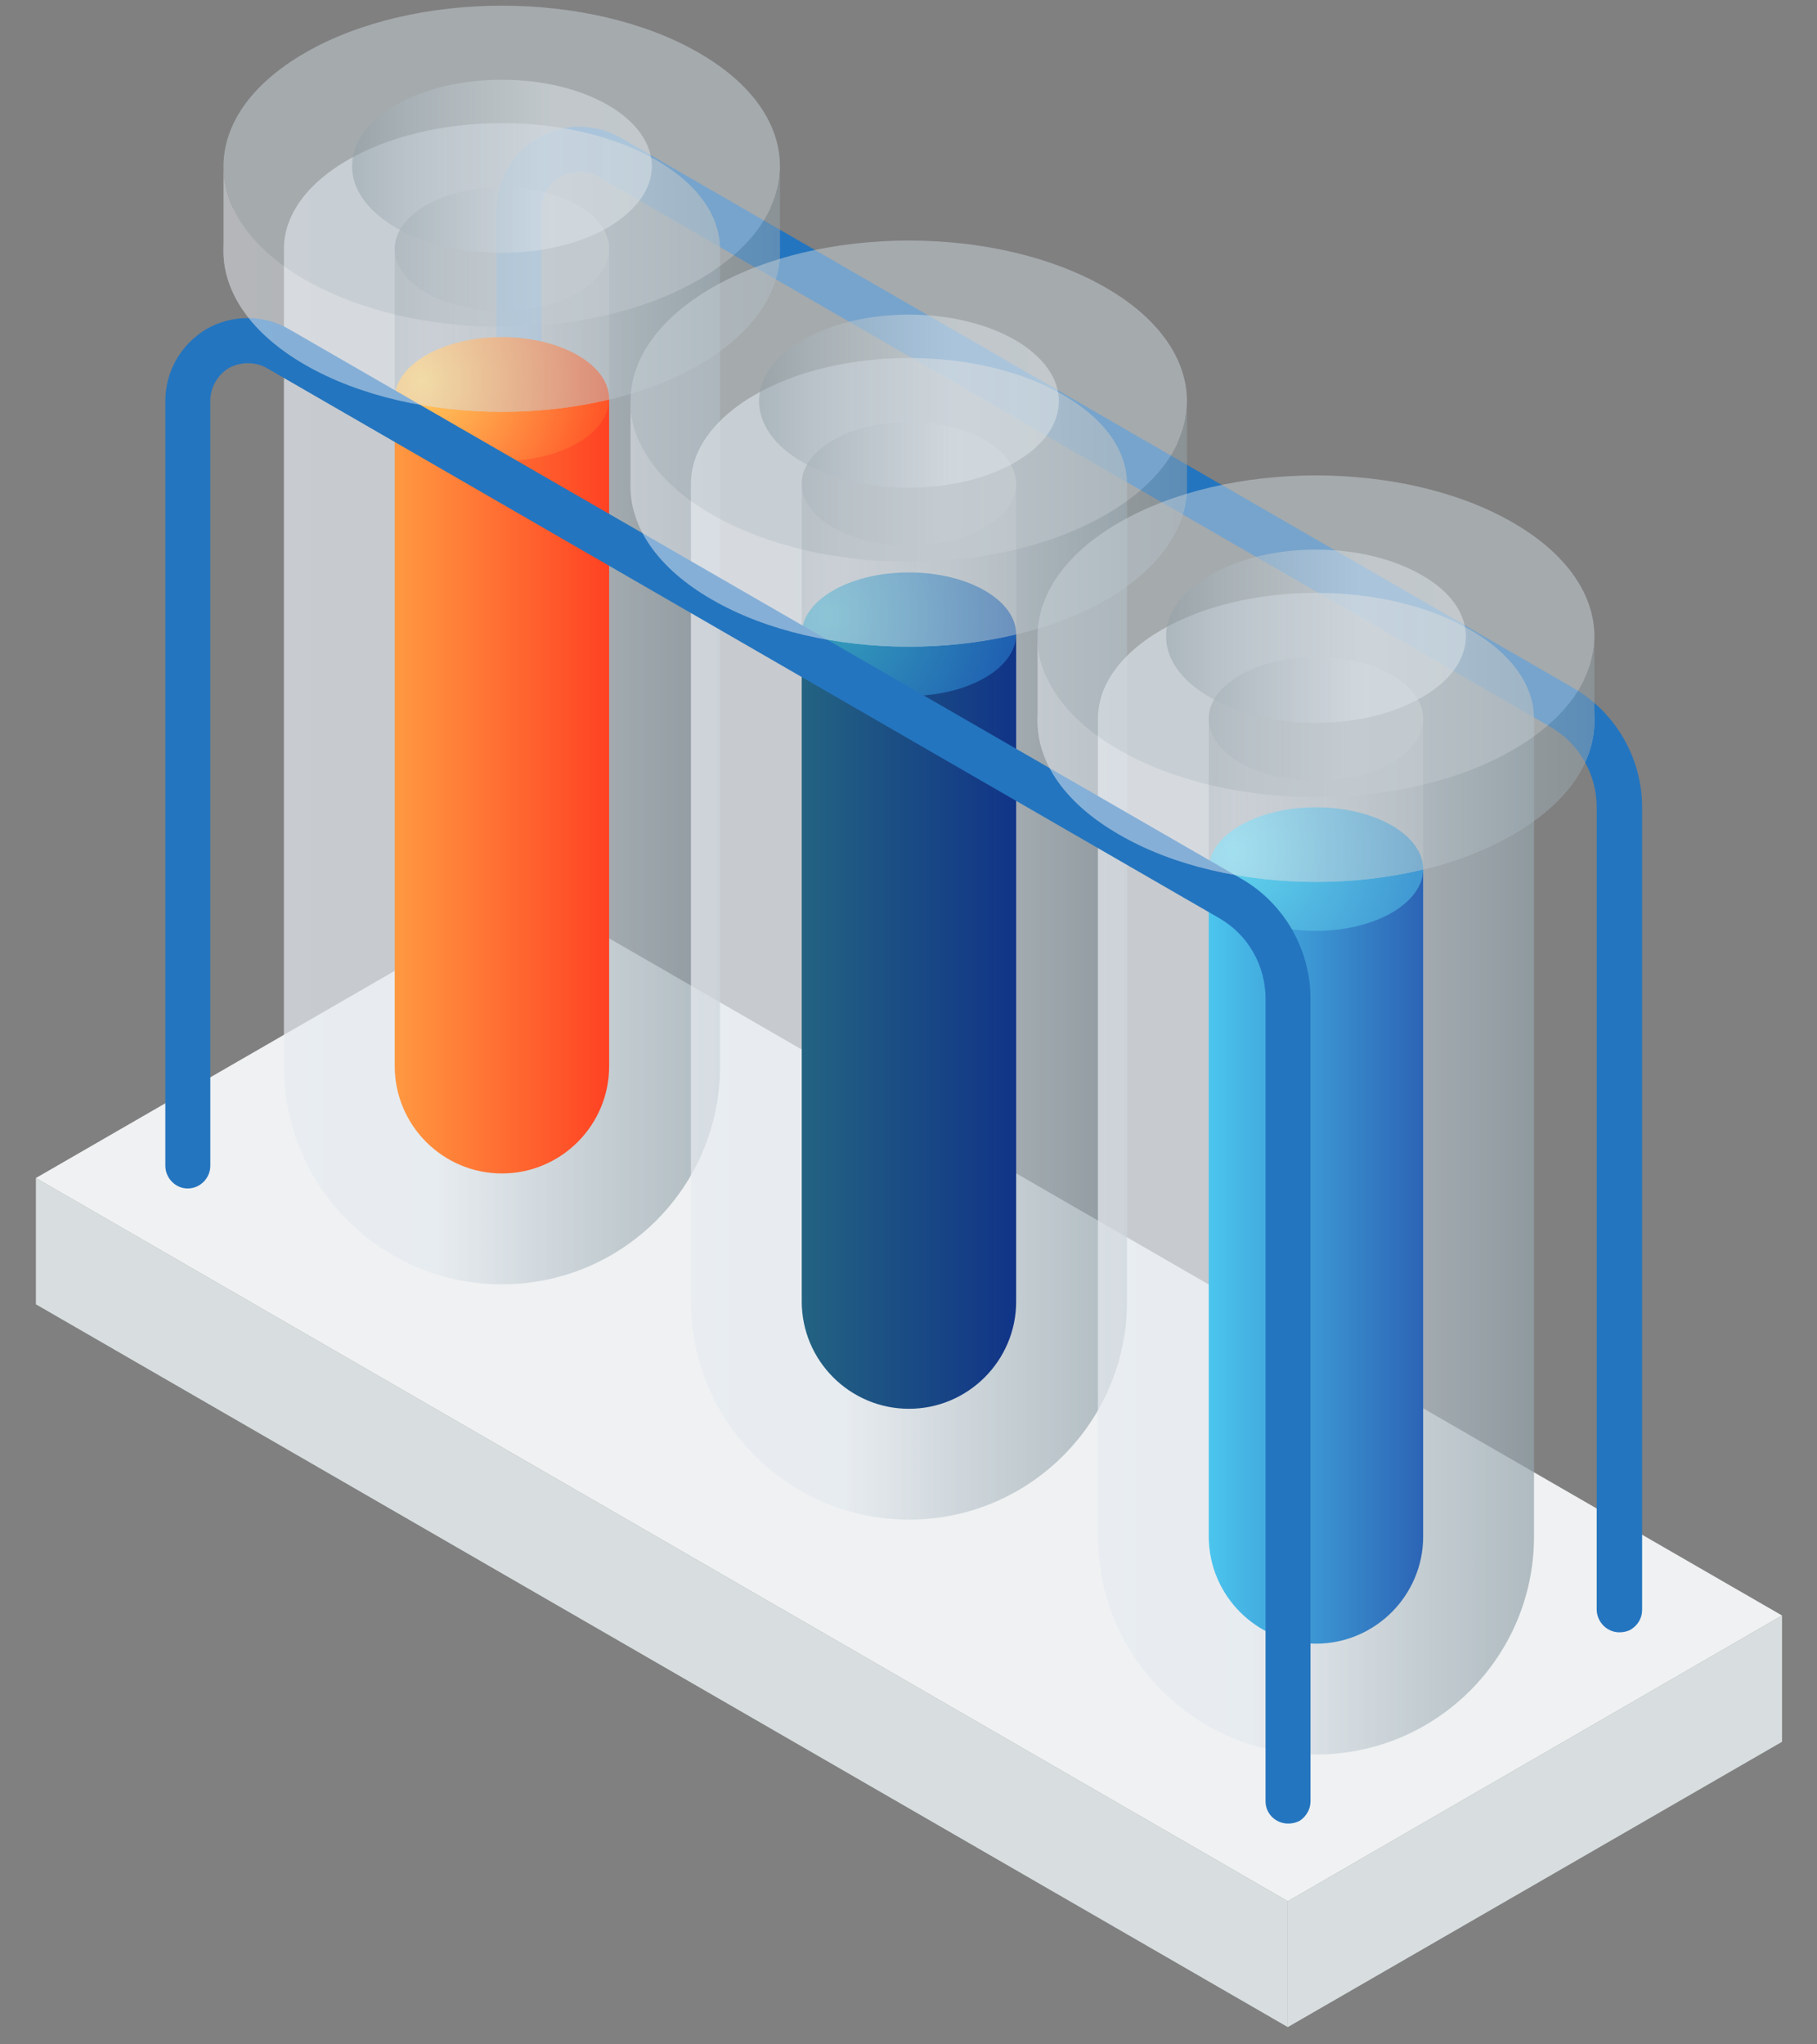 <svg xmlns="http://www.w3.org/2000/svg" viewBox="0 0 40 45" width="40" height="45">
	<rect x="0" y="0" width="40" height="45" fill="#808080" stroke="none"/>
	<defs>
		<linearGradient id="grd1" gradientUnits="userSpaceOnUse"  x1="6.246" y1="1.706" x2="15.849" y2="1.706">
			<stop offset="0" stop-color="#e7ebf1"  />
			<stop offset="0.352" stop-color="#e4e9ef"  />
			<stop offset="0.744" stop-color="#b1bdc4"  />
			<stop offset="1" stop-color="#95a4ac"  />
		</linearGradient>
		<linearGradient id="grd2" gradientUnits="userSpaceOnUse"  x1="8.688" y1="3.115" x2="13.408" y2="3.115">
			<stop offset="0" stop-color="#8f9ea6"  />
			<stop offset="0.169" stop-color="#a9b5bc"  />
			<stop offset="0.648" stop-color="#dce3e9"  />
			<stop offset="1" stop-color="#dfe5ea"  />
		</linearGradient>
		<linearGradient id="grd3" gradientUnits="userSpaceOnUse"  x1="8.688" y1="3.115" x2="13.408" y2="3.115">
			<stop offset="0" stop-color="#8f9ea6"  />
			<stop offset="0.169" stop-color="#a9b5bc"  />
			<stop offset="0.648" stop-color="#dce3e9"  />
			<stop offset="1" stop-color="#dfe5ea"  />
		</linearGradient>
		<linearGradient id="grd4" gradientUnits="userSpaceOnUse"  x1="8.687" y1="7.784" x2="13.408" y2="7.784">
			<stop offset="0" stop-color="#ff9941"  />
			<stop offset="1" stop-color="#ff4223"  />
		</linearGradient>
		<radialGradient id="grd5" gradientUnits="userSpaceOnUse"  cx="9.315" cy="8.385" r="4.269">
			<stop offset="0" stop-color="#ffce5e"  />
			<stop offset="1" stop-color="#ff4f24"  />
		</radialGradient>
		<linearGradient id="grd6" gradientUnits="userSpaceOnUse"  x1="15.207" y1="6.879" x2="24.81" y2="6.879">
			<stop offset="0" stop-color="#e7ebf1"  />
			<stop offset="0.352" stop-color="#e4e9ef"  />
			<stop offset="0.744" stop-color="#b1bdc4"  />
			<stop offset="1" stop-color="#95a4ac"  />
		</linearGradient>
		<linearGradient id="grd7" gradientUnits="userSpaceOnUse"  x1="17.648" y1="8.289" x2="22.368" y2="8.289">
			<stop offset="0" stop-color="#8f9ea6"  />
			<stop offset="0.169" stop-color="#a9b5bc"  />
			<stop offset="0.648" stop-color="#dce3e9"  />
			<stop offset="1" stop-color="#dfe5ea"  />
		</linearGradient>
		<linearGradient id="grd8" gradientUnits="userSpaceOnUse"  x1="17.648" y1="8.289" x2="22.368" y2="8.289">
			<stop offset="0" stop-color="#8f9ea6"  />
			<stop offset="0.169" stop-color="#a9b5bc"  />
			<stop offset="0.648" stop-color="#dce3e9"  />
			<stop offset="1" stop-color="#dfe5ea"  />
		</linearGradient>
		<linearGradient id="grd9" gradientUnits="userSpaceOnUse"  x1="17.648" y1="12.958" x2="22.368" y2="12.958">
			<stop offset="0" stop-color="#236382"  />
			<stop offset="1" stop-color="#113487"  />
		</linearGradient>
		<radialGradient id="grd10" gradientUnits="userSpaceOnUse"  cx="18.276" cy="13.558" r="4.269">
			<stop offset="0" stop-color="#35a0bc"  />
			<stop offset="1" stop-color="#1e5cb1"  />
		</radialGradient>
		<linearGradient id="grd11" gradientUnits="userSpaceOnUse"  x1="24.168" y1="12.053" x2="33.77" y2="12.053">
			<stop offset="0" stop-color="#e7ebf1"  />
			<stop offset="0.352" stop-color="#e4e9ef"  />
			<stop offset="0.744" stop-color="#b1bdc4"  />
			<stop offset="1" stop-color="#95a4ac"  />
		</linearGradient>
		<linearGradient id="grd12" gradientUnits="userSpaceOnUse"  x1="26.609" y1="13.462" x2="31.329" y2="13.462">
			<stop offset="0" stop-color="#8f9ea6"  />
			<stop offset="0.169" stop-color="#a9b5bc"  />
			<stop offset="0.648" stop-color="#dce3e9"  />
			<stop offset="1" stop-color="#dfe5ea"  />
		</linearGradient>
		<linearGradient id="grd13" gradientUnits="userSpaceOnUse"  x1="26.609" y1="13.462" x2="31.329" y2="13.462">
			<stop offset="0" stop-color="#8f9ea6"  />
			<stop offset="0.169" stop-color="#a9b5bc"  />
			<stop offset="0.648" stop-color="#dce3e9"  />
			<stop offset="1" stop-color="#dfe5ea"  />
		</linearGradient>
		<linearGradient id="grd14" gradientUnits="userSpaceOnUse"  x1="26.609" y1="18.131" x2="31.329" y2="18.131">
			<stop offset="0" stop-color="#4bc5ee"  />
			<stop offset="1" stop-color="#2c64b5"  />
		</linearGradient>
		<radialGradient id="grd15" gradientUnits="userSpaceOnUse"  cx="27.237" cy="18.732" r="4.269">
			<stop offset="0" stop-color="#61d5ee"  />
			<stop offset="1" stop-color="#3f95d1"  />
		</radialGradient>
		<linearGradient id="grd16" gradientUnits="userSpaceOnUse"  x1="4.922" y1="2.718" x2="17.174" y2="2.718">
			<stop offset="0" stop-color="#e7ebf1"  />
			<stop offset="0.352" stop-color="#e4e9ef"  />
			<stop offset="0.744" stop-color="#b1bdc4"  />
			<stop offset="1" stop-color="#95a4ac"  />
		</linearGradient>
		<linearGradient id="grd17" gradientUnits="userSpaceOnUse"  x1="7.748" y1="0.843" x2="14.347" y2="0.843">
			<stop offset="0" stop-color="#8f9ea6"  />
			<stop offset="0.169" stop-color="#a9b5bc"  />
			<stop offset="0.648" stop-color="#dce3e9"  />
			<stop offset="1" stop-color="#dfe5ea"  />
		</linearGradient>
		<linearGradient id="grd18" gradientUnits="userSpaceOnUse"  x1="13.882" y1="7.892" x2="26.134" y2="7.892">
			<stop offset="0" stop-color="#e7ebf1"  />
			<stop offset="0.352" stop-color="#e4e9ef"  />
			<stop offset="0.744" stop-color="#b1bdc4"  />
			<stop offset="1" stop-color="#95a4ac"  />
		</linearGradient>
		<linearGradient id="grd19" gradientUnits="userSpaceOnUse"  x1="16.709" y1="6.016" x2="23.308" y2="6.016">
			<stop offset="0" stop-color="#8f9ea6"  />
			<stop offset="0.169" stop-color="#a9b5bc"  />
			<stop offset="0.648" stop-color="#dce3e9"  />
			<stop offset="1" stop-color="#dfe5ea"  />
		</linearGradient>
		<linearGradient id="grd20" gradientUnits="userSpaceOnUse"  x1="22.843" y1="13.065" x2="35.095" y2="13.065">
			<stop offset="0" stop-color="#e7ebf1"  />
			<stop offset="0.352" stop-color="#e4e9ef"  />
			<stop offset="0.744" stop-color="#b1bdc4"  />
			<stop offset="1" stop-color="#95a4ac"  />
		</linearGradient>
		<linearGradient id="grd21" gradientUnits="userSpaceOnUse"  x1="25.67" y1="11.19" x2="32.268" y2="11.19">
			<stop offset="0" stop-color="#8f9ea6"  />
			<stop offset="0.169" stop-color="#a9b5bc"  />
			<stop offset="0.648" stop-color="#dce3e9"  />
			<stop offset="1" stop-color="#dfe5ea"  />
		</linearGradient>
	</defs>
	<style>
		tspan { white-space:pre }
		.shp0 { fill: #d8dedf } 
		.shp1 { fill: #eff1f2 } 
		.shp2 { fill: #2475bf } 
		.shp3 { fill: url(#grd1) } 
		.shp4 { opacity: 0.502;fill: url(#grd2) } 
		.shp5 { opacity: 0.502;fill: url(#grd3) } 
		.shp6 { fill: url(#grd4) } 
		.shp7 { fill: url(#grd5) } 
		.shp8 { fill: url(#grd6) } 
		.shp9 { opacity: 0.502;fill: url(#grd7) } 
		.shp10 { opacity: 0.502;fill: url(#grd8) } 
		.shp11 { fill: url(#grd9) } 
		.shp12 { fill: url(#grd10) } 
		.shp13 { fill: url(#grd11) } 
		.shp14 { opacity: 0.502;fill: url(#grd12) } 
		.shp15 { opacity: 0.502;fill: url(#grd13) } 
		.shp16 { fill: url(#grd14) } 
		.shp17 { fill: url(#grd15) } 
		.shp18 { fill: #cad3da } 
		.shp19 { fill: url(#grd16) } 
		.shp20 { opacity: 0.502;fill: url(#grd17) } 
		.shp21 { fill: url(#grd18) } 
		.shp22 { opacity: 0.502;fill: url(#grd19) } 
		.shp23 { fill: url(#grd20) } 
		.shp24 { opacity: 0.502;fill: url(#grd21) } 
	</style>
	<g id="&lt;Group&gt;">
		<g id="&lt;Group&gt;">
			<path id="&lt;Path&gt;" class="shp0" d="M28.35 44.62L28.35 41.85L0.79 25.93L0.79 28.71L28.35 44.62Z" />
			<path id="&lt;Path&gt;" class="shp0" d="M39.23 38.34L39.23 35.56L28.35 41.85L28.35 44.62L39.23 38.34Z" />
			<path id="&lt;Path&gt;" class="shp1" d="M28.35 41.85L0.79 25.93L11.67 19.65L39.23 35.56L28.35 41.85Z" />
		</g>
		<g id="&lt;Group&gt;">
			<g id="&lt;Group&gt;">
				<path id="&lt;Path&gt;" class="shp2" d="M35.9 35.87C35.83 35.91 35.74 35.93 35.65 35.93C35.38 35.93 35.16 35.71 35.15 35.44L35.15 17.77C35.15 17.04 34.76 16.36 34.13 16L13.17 3.89C12.91 3.75 12.59 3.75 12.34 3.89C12.08 4.04 11.92 4.32 11.92 4.61L11.92 21.45C11.92 21.72 11.7 21.94 11.43 21.95C11.15 21.95 10.93 21.72 10.93 21.45L10.93 4.61C10.93 3.96 11.28 3.36 11.84 3.03C12.4 2.71 13.1 2.71 13.66 3.03L34.63 15.14C35.57 15.68 36.15 16.69 36.15 17.77L36.15 35.44C36.15 35.62 36.05 35.78 35.9 35.87Z" />
			</g>
		</g>
		<g id="&lt;Group&gt;">
			<g id="&lt;Group&gt;">
				<g id="&lt;Group&gt;" style="opacity: 0.702">
					<path id="&lt;Path&gt;" class="shp3" d="M15.85 5.48C15.85 3.95 13.7 2.71 11.05 2.71C8.4 2.71 6.25 3.95 6.25 5.48L6.25 5.48L6.25 23.47L6.25 23.47L6.25 23.48C6.25 26.13 8.4 28.27 11.05 28.27C13.7 28.27 15.85 26.13 15.85 23.48L15.85 23.47L15.85 5.48Z" />
					<path id="&lt;Path&gt;" class="shp4" d="M13.41 5.48C13.41 4.73 12.35 4.12 11.05 4.12C9.74 4.12 8.69 4.73 8.69 5.48L8.69 5.48L8.69 23.47L8.69 23.47C8.69 24.23 9.74 24.84 11.05 24.84C12.35 24.84 13.41 24.23 13.41 23.47L13.41 5.48Z" />
					<path id="&lt;Path&gt;" class="shp5" d="M11.05 6.84C9.74 6.84 8.69 6.23 8.69 5.48C8.69 4.73 9.74 4.12 11.05 4.12C12.35 4.12 13.41 4.73 13.41 5.48C13.41 6.23 12.35 6.84 11.05 6.84Z" />
				</g>
				<g id="&lt;Group&gt;">
					<path id="&lt;Path&gt;" class="shp6" d="M13.41 23.47L13.41 8.78L8.69 8.78L8.69 23.47L8.69 23.47L8.69 23.47C8.69 24.77 9.75 25.83 11.05 25.83C12.35 25.83 13.41 24.77 13.41 23.47Z" />
					<path id="&lt;Path&gt;" class="shp7" d="M11.05 10.15C9.74 10.15 8.69 9.54 8.69 8.78C8.69 8.03 9.74 7.42 11.05 7.42C12.35 7.42 13.41 8.03 13.41 8.78C13.41 9.54 12.35 10.15 11.05 10.15Z" />
				</g>
			</g>
			<g id="&lt;Group&gt;">
				<g id="&lt;Group&gt;" style="opacity: 0.702">
					<path id="&lt;Path&gt;" class="shp8" d="M24.81 10.65C24.81 9.12 22.66 7.88 20.01 7.88C17.36 7.88 15.21 9.12 15.21 10.65L15.21 10.65L15.21 28.65L15.21 28.65L15.21 28.65C15.21 31.3 17.36 33.45 20.01 33.45C22.66 33.45 24.81 31.3 24.81 28.65L24.81 28.65L24.81 10.65Z" />
					<path id="&lt;Path&gt;" class="shp9" d="M22.37 10.65C22.37 9.9 21.31 9.29 20.01 9.29C18.7 9.29 17.65 9.9 17.65 10.65L17.65 10.65L17.65 28.65L17.65 28.65C17.65 29.4 18.7 30.01 20.01 30.01C21.31 30.01 22.37 29.4 22.37 28.65L22.37 10.65Z" />
					<path id="&lt;Path&gt;" class="shp10" d="M20.01 12.01C18.7 12.01 17.65 11.4 17.65 10.65C17.65 9.9 18.7 9.29 20.01 9.29C21.31 9.29 22.37 9.9 22.37 10.65C22.37 11.4 21.31 12.01 20.01 12.01Z" />
				</g>
				<g id="&lt;Group&gt;">
					<path id="&lt;Path&gt;" class="shp11" d="M22.37 28.65L22.37 13.96L17.65 13.96L17.65 28.65L17.65 28.65L17.65 28.65C17.65 29.95 18.71 31.01 20.01 31.01C21.31 31.01 22.37 29.95 22.37 28.65Z" />
					<path id="&lt;Path&gt;" class="shp12" d="M20.01 15.32C18.7 15.32 17.65 14.71 17.65 13.96C17.65 13.21 18.7 12.6 20.01 12.6C21.31 12.6 22.37 13.21 22.37 13.96C22.37 14.71 21.31 15.32 20.01 15.32Z" />
				</g>
			</g>
			<g id="&lt;Group&gt;">
				<g id="&lt;Group&gt;" style="opacity: 0.702">
					<path id="&lt;Path&gt;" class="shp13" d="M33.77 15.82C33.77 14.29 31.62 13.05 28.97 13.05C26.32 13.05 24.17 14.29 24.17 15.82L24.17 15.82L24.17 33.82L24.17 33.82L24.17 33.82C24.17 36.47 26.32 38.62 28.97 38.62C31.62 38.62 33.77 36.47 33.77 33.82L33.77 33.82L33.77 15.82Z" />
					<path id="&lt;Path&gt;" class="shp14" d="M31.33 15.82C31.33 15.07 30.27 14.46 28.97 14.46C27.67 14.46 26.61 15.07 26.61 15.82L26.61 15.82L26.61 33.82L26.61 33.82C26.61 34.57 27.67 35.18 28.97 35.18C30.27 35.18 31.33 34.57 31.33 33.82L31.33 33.82L31.33 15.82L31.33 15.82Z" />
					<path id="&lt;Path&gt;" class="shp15" d="M28.97 17.19C27.67 17.19 26.61 16.58 26.61 15.82C26.61 15.07 27.67 14.46 28.97 14.46C30.27 14.46 31.33 15.07 31.33 15.82C31.33 16.58 30.27 17.19 28.97 17.19Z" />
				</g>
				<g id="&lt;Group&gt;">
					<path id="&lt;Path&gt;" class="shp16" d="M31.33 33.82L31.33 19.13L26.61 19.13L26.61 33.82L26.61 33.82L26.61 33.82C26.61 35.12 27.67 36.18 28.97 36.18C30.27 36.18 31.33 35.12 31.33 33.82Z" />
					<path id="&lt;Path&gt;" class="shp17" d="M28.97 20.49C27.67 20.49 26.61 19.88 26.61 19.13C26.61 18.38 27.67 17.77 28.97 17.77C30.27 17.77 31.33 18.38 31.33 19.13C31.33 19.88 30.27 20.49 28.97 20.49Z" />
				</g>
			</g>
			<g id="&lt;Group&gt;">
				<g id="&lt;Group&gt;">
					<path id="&lt;Path&gt;" class="shp2" d="M28.61 40.08C28.53 40.12 28.45 40.14 28.36 40.14C28.08 40.14 27.86 39.92 27.86 39.65L27.86 21.98C27.86 21.25 27.47 20.57 26.84 20.21L5.87 8.1C5.62 7.96 5.3 7.96 5.04 8.1C4.79 8.25 4.63 8.53 4.63 8.82L4.63 25.66C4.63 25.93 4.41 26.16 4.13 26.16C3.86 26.16 3.64 25.93 3.64 25.66L3.64 8.82C3.64 8.17 3.99 7.57 4.55 7.24C5.11 6.92 5.81 6.92 6.37 7.25L27.34 19.35C28.27 19.89 28.85 20.9 28.85 21.98L28.85 39.65C28.85 39.83 28.75 39.99 28.61 40.08Z" />
				</g>
			</g>
			<g id="&lt;Group&gt;">
				<g id="&lt;Group&gt;" style="opacity: 0.502">
					<g id="&lt;Group&gt;">
						<path id="&lt;Path&gt;" class="shp18" d="M15.38 1.16C12.99 -0.22 9.11 -0.22 6.72 1.16C5.52 1.85 4.92 2.75 4.92 3.66C4.92 4.56 5.52 5.47 6.72 6.16C9.11 7.54 12.99 7.54 15.38 6.16C16.58 5.47 17.17 4.56 17.17 3.66C17.17 2.75 16.58 1.85 15.38 1.16Z" />
						<path id="&lt;Path&gt;" class="shp18" d="M15.38 3.03C12.99 1.64 9.11 1.64 6.72 3.03C5.52 3.72 4.92 4.62 4.92 5.53C4.92 6.43 5.52 7.34 6.72 8.03C9.11 9.41 12.99 9.41 15.38 8.03C16.58 7.34 17.17 6.43 17.17 5.53C17.17 4.62 16.58 3.72 15.38 3.03Z" />
						<path id="&lt;Path&gt;" class="shp19" d="M15.38 6.16C12.99 7.54 9.11 7.54 6.72 6.16C5.52 5.47 4.92 4.56 4.92 3.66L4.92 5.53C4.92 6.43 5.52 7.34 6.72 8.03C9.11 9.41 12.99 9.41 15.38 8.03C16.58 7.34 17.17 6.43 17.17 5.53L17.17 3.66C17.17 4.56 16.58 5.47 15.38 6.16Z" />
					</g>
				</g>
				<path id="&lt;Path&gt;" class="shp20" d="M13.38 2.31C12.09 1.57 10 1.57 8.71 2.31C8.07 2.68 7.75 3.17 7.75 3.66C7.75 4.15 8.07 4.63 8.71 5.01C10 5.75 12.09 5.75 13.38 5.01C14.02 4.63 14.35 4.15 14.35 3.66C14.35 3.17 14.02 2.68 13.38 2.31Z" />
			</g>
			<g id="&lt;Group&gt;">
				<g id="&lt;Group&gt;" style="opacity: 0.502">
					<g id="&lt;Group&gt;">
						<path id="&lt;Path&gt;" class="shp18" d="M24.34 6.33C21.95 4.95 18.07 4.95 15.68 6.33C14.48 7.02 13.88 7.93 13.88 8.83C13.88 9.74 14.48 10.64 15.68 11.33C18.07 12.71 21.95 12.71 24.34 11.33C25.54 10.64 26.13 9.74 26.13 8.83C26.13 7.93 25.54 7.02 24.34 6.33Z" />
						<path id="&lt;Path&gt;" class="shp18" d="M24.34 8.2C21.95 6.82 18.07 6.82 15.68 8.2C14.48 8.89 13.88 9.8 13.88 10.7C13.88 11.61 14.48 12.51 15.68 13.2C18.07 14.58 21.95 14.58 24.34 13.2C25.54 12.51 26.13 11.61 26.13 10.7C26.13 9.79 25.54 8.89 24.34 8.2Z" />
						<path id="&lt;Path&gt;" class="shp21" d="M24.34 11.33C21.95 12.71 18.07 12.71 15.68 11.33C14.48 10.64 13.88 9.74 13.88 8.83L13.88 10.7C13.88 11.61 14.48 12.51 15.68 13.2C18.07 14.58 21.95 14.58 24.34 13.2C25.54 12.51 26.13 11.61 26.13 10.7L26.13 8.83C26.13 9.74 25.54 10.64 24.34 11.33Z" />
					</g>
				</g>
				<path id="&lt;Path&gt;" class="shp22" d="M22.34 7.48C21.05 6.74 18.96 6.74 17.68 7.48C17.03 7.86 16.71 8.34 16.71 8.83C16.71 9.32 17.03 9.81 17.68 10.18C18.96 10.92 21.05 10.92 22.34 10.18C22.99 9.81 23.31 9.32 23.31 8.83C23.31 8.34 22.99 7.86 22.34 7.48Z" />
			</g>
			<g id="&lt;Group&gt;">
				<g id="&lt;Group&gt;" style="opacity: 0.502">
					<g id="&lt;Group&gt;">
						<path id="&lt;Path&gt;" class="shp18" d="M33.3 11.5C30.91 10.12 27.03 10.12 24.64 11.5C23.44 12.19 22.84 13.1 22.84 14.01C22.84 14.91 23.44 15.82 24.64 16.51C27.03 17.89 30.91 17.89 33.3 16.51C34.5 15.82 35.1 14.91 35.1 14.01C35.1 13.1 34.5 12.19 33.3 11.5Z" />
						<path id="&lt;Path&gt;" class="shp18" d="M33.3 13.37C30.91 11.99 27.03 11.99 24.64 13.37C23.44 14.06 22.84 14.97 22.84 15.87C22.84 16.78 23.44 17.68 24.64 18.37C27.03 19.76 30.91 19.76 33.3 18.37C34.5 17.68 35.1 16.78 35.1 15.87C35.1 14.97 34.5 14.06 33.3 13.37Z" />
						<path id="&lt;Path&gt;" class="shp23" d="M33.3 16.51C30.91 17.89 27.03 17.89 24.64 16.51C23.44 15.82 22.84 14.91 22.84 14.01L22.84 15.87C22.84 16.78 23.44 17.68 24.64 18.37C27.03 19.76 30.91 19.76 33.3 18.37C34.5 17.68 35.1 16.78 35.1 15.87L35.1 14.01C35.1 14.91 34.5 15.82 33.3 16.51Z" />
					</g>
				</g>
				<path id="&lt;Path&gt;" class="shp24" d="M31.3 12.66C30.01 11.91 27.92 11.91 26.64 12.66C25.99 13.03 25.67 13.52 25.67 14.01C25.67 14.49 25.99 14.98 26.64 15.35C27.92 16.1 30.01 16.1 31.3 15.35C31.95 14.98 32.27 14.49 32.27 14.01C32.27 13.52 31.95 13.03 31.3 12.66Z" />
			</g>
		</g>
	</g>
</svg>